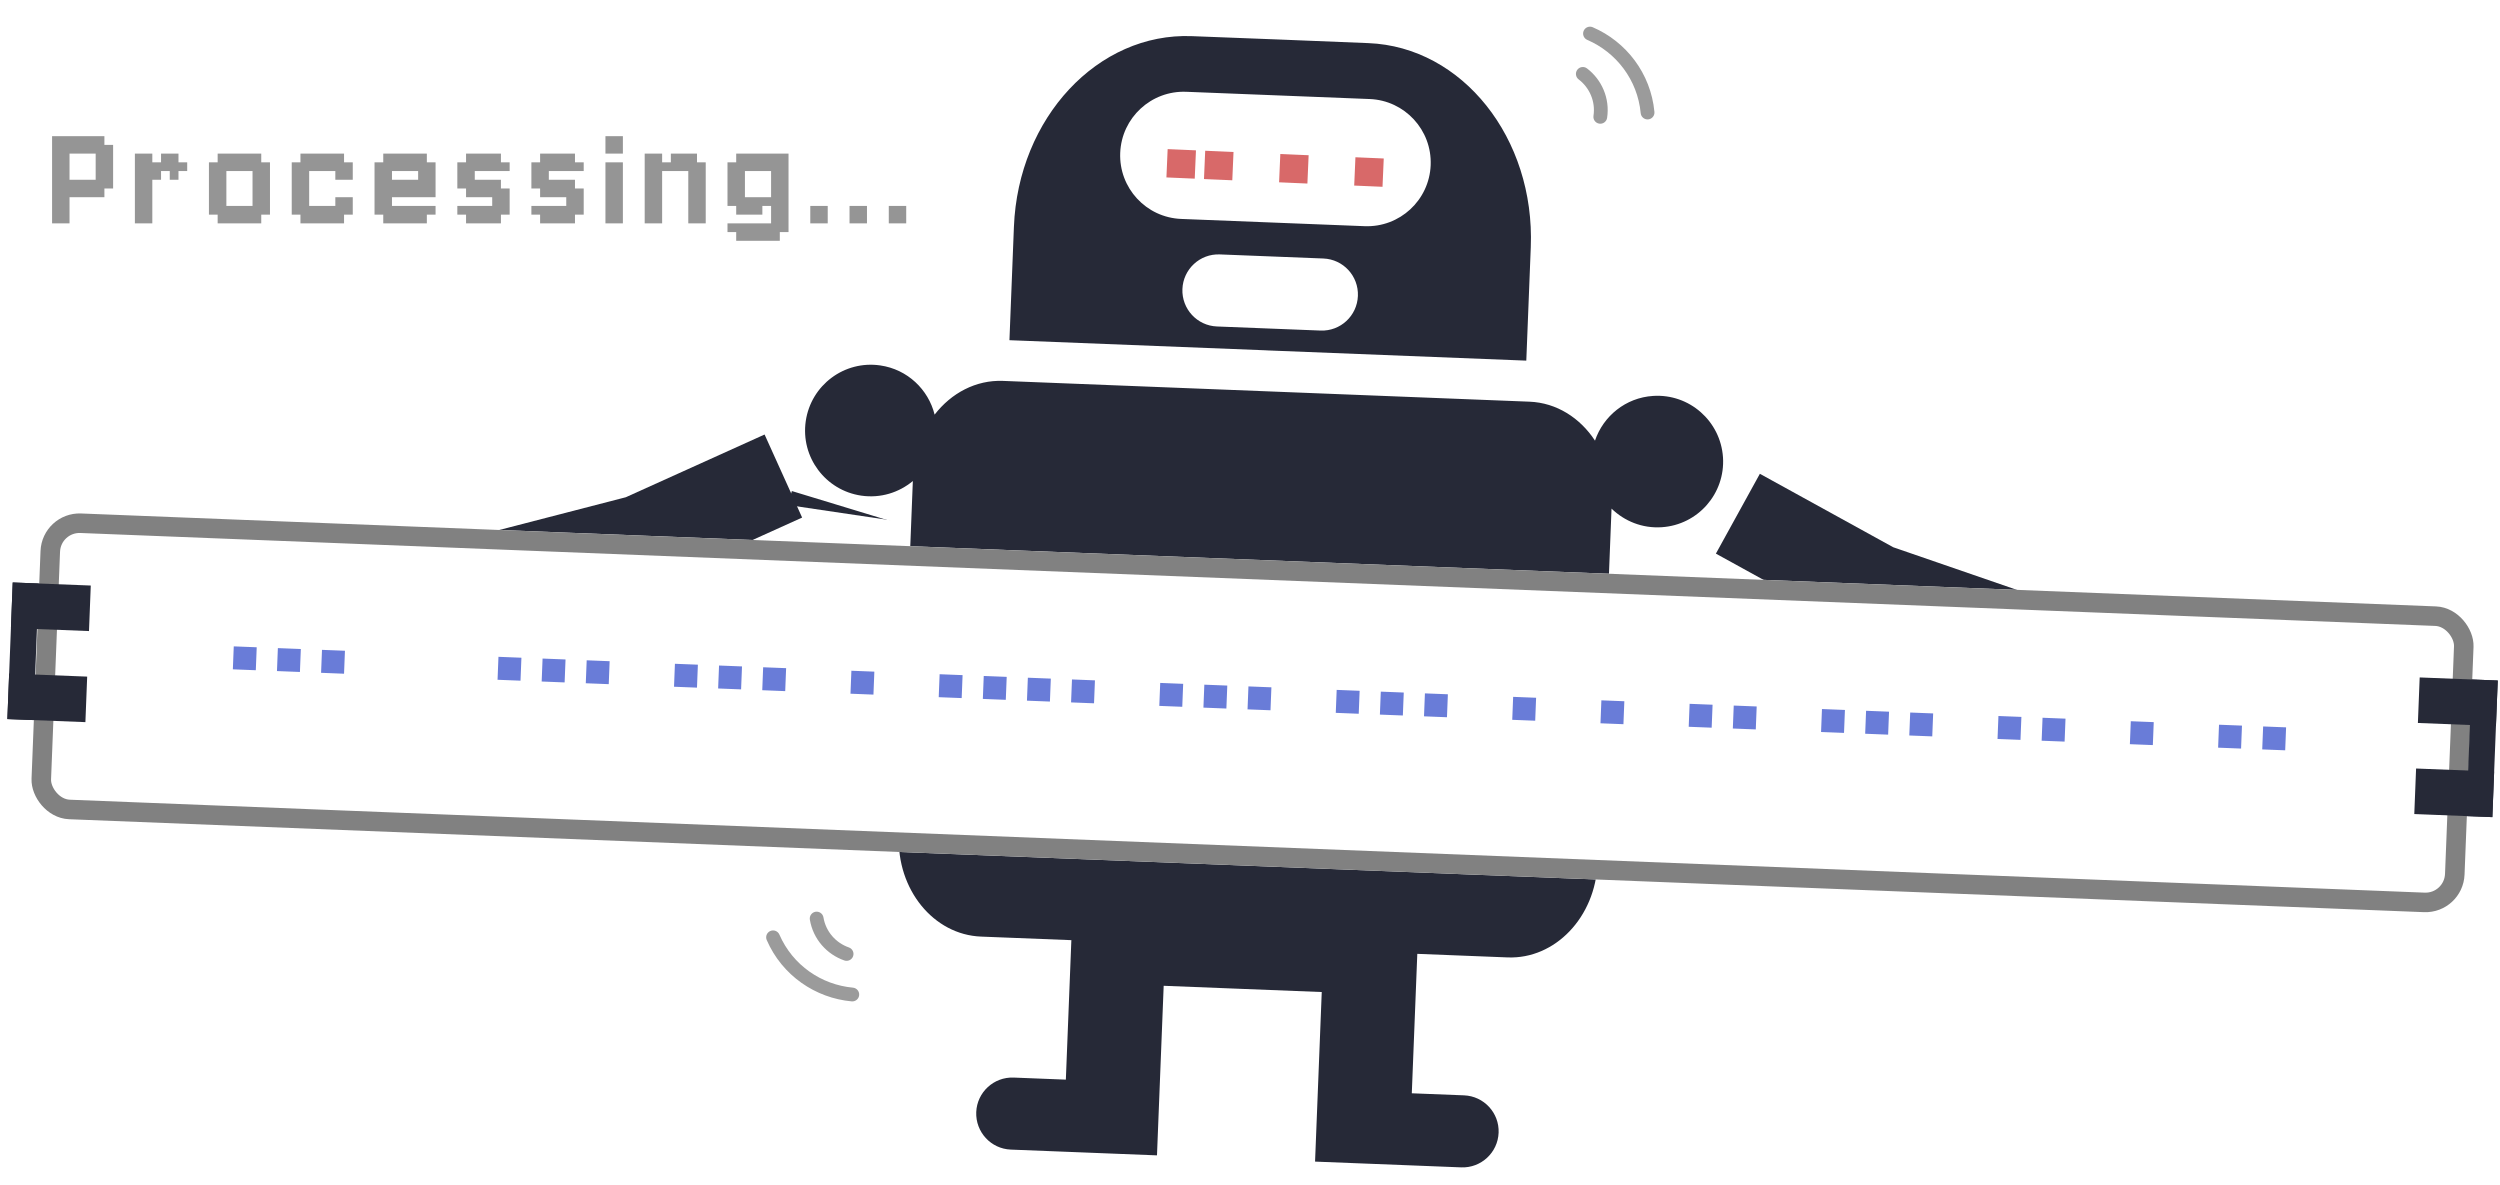 <svg width="384" height="182" viewBox="0 0 384 182" fill="none" xmlns="http://www.w3.org/2000/svg">
<path d="M112.979 103.937L128.704 108.713L127.124 113.924L111.399 109.142L112.979 103.937ZM109.222 116.291L124.947 121.072L126.527 115.867L110.802 111.085L109.222 116.291ZM124.353 123.074L108.623 118.292L107.043 123.491L122.773 128.279L124.353 123.074ZM120.051 80.635L135.775 85.417L137.355 80.206L121.631 75.424L120.051 80.635ZM117.88 87.783L133.604 92.565L135.185 87.348L119.46 82.566L117.88 87.783ZM115.689 94.99L131.413 99.771L132.993 94.572L117.268 89.79L115.689 94.99ZM113.53 102.127L129.249 106.908L130.828 101.703L115.11 96.921L113.53 102.127ZM97.835 138.387L103.805 140.062L105.628 133.561L116.445 136.587L114.615 143.099L120.584 144.78L124.123 132.161L101.374 125.773L97.835 138.387ZM272.325 110.231L256.255 113.758L257.42 119.066L273.478 115.538L272.325 110.231ZM273.926 117.522L257.874 121.05L259.033 126.358L275.091 122.83L273.926 117.522ZM260.632 133.714L276.684 130.191L275.525 124.878L259.473 128.394L260.632 133.714ZM265.935 81.13L249.883 84.652L251.041 89.971L267.093 86.449L265.935 81.13ZM267.524 88.421L251.478 91.943L252.642 97.263L268.689 93.74L267.524 88.421ZM269.141 95.76L253.089 99.288L254.248 104.589L270.301 101.061L269.141 95.76ZM270.737 103.051L254.684 106.585L255.843 111.904L271.895 108.37L270.737 103.051ZM264.651 70.239C264.274 64.67 259.476 60.448 253.911 60.814C249.695 61.086 246.262 63.918 244.99 67.684C242.707 64.188 239.085 61.862 234.928 61.698L204.19 60.485L194.719 60.111L194.269 60.093L184.804 59.72L154.055 58.506C149.903 58.343 146.109 60.382 143.557 63.688C142.598 59.828 139.393 56.734 135.212 56.13C129.694 55.321 124.571 59.151 123.763 64.68C122.96 70.203 126.781 75.328 132.305 76.132C135.259 76.558 138.085 75.657 140.213 73.886L138.064 128.339C137.737 136.625 143.388 143.573 150.687 143.861L164.561 144.408L164.306 150.86L163.715 165.832L155.698 165.515C152.644 165.395 150.07 167.775 149.95 170.82C149.83 173.876 152.202 176.457 155.261 176.578L163.279 176.894L171.302 177.211L177.713 177.464L178.741 151.418L190.659 151.888L191.108 151.906L203.02 152.376L201.993 178.422L208.404 178.675L216.421 178.991L224.439 179.308C227.492 179.428 230.066 177.042 230.187 173.986C230.307 170.941 227.929 168.366 224.875 168.245L216.852 167.929L217.443 152.963L217.697 146.511L231.571 147.059C238.87 147.347 245.056 140.866 245.383 132.579L247.532 78.121C249.52 80.055 252.265 81.175 255.232 80.982C260.808 80.617 265.016 75.808 264.651 70.239ZM282.156 132.906L258.962 137.481L261.502 150.341L267.591 149.135L266.268 142.499L277.289 140.335L278.612 146.972L284.69 145.76L282.156 132.906ZM194.523 53.811L155.05 52.254L155.738 34.828C156.398 18.091 168.635 4.983 183.082 5.553L196.413 6.068L196.442 6.069L196.822 6.084L196.857 6.085L210.175 6.623C224.622 7.193 235.788 21.224 235.128 37.96L234.44 55.392L194.967 53.835L194.932 53.833L194.552 53.818L194.552 53.813L194.523 53.811ZM181.436 33.629L195.298 34.176L195.747 34.194L209.61 34.741C214.994 34.953 219.54 30.755 219.752 25.361C219.965 19.967 215.77 15.424 210.38 15.211L196.518 14.664L196.069 14.646L182.206 14.099C176.823 13.887 172.276 18.085 172.064 23.479C171.851 28.873 176.046 33.417 181.436 33.629ZM186.925 50.146L194.656 50.451L195.105 50.469L202.836 50.774C205.89 50.895 208.452 48.514 208.573 45.458C208.693 42.401 206.327 39.826 203.273 39.706L195.542 39.401L195.092 39.383L187.361 39.078C184.307 38.958 181.74 41.338 181.619 44.394C181.498 47.45 183.871 50.026 186.925 50.146ZM185.403 18.457C182.349 18.337 179.775 20.717 179.655 23.773C179.534 26.829 181.912 29.405 184.966 29.525C188.02 29.646 190.594 27.266 190.714 24.209C190.835 21.153 188.457 18.578 185.403 18.457ZM206.414 30.372C209.462 30.492 212.041 28.112 212.162 25.056C212.282 21.999 209.898 19.424 206.85 19.303C203.802 19.183 201.229 21.563 201.108 24.619C200.987 27.676 203.36 30.251 206.414 30.372Z" fill="#262937"/>
<rect x="101.573" y="74.675" width="37" height="73" transform="rotate(8.463 101.573 74.675)" fill="white"/>
<path d="M120.323 73.12L98.462 83.002L75.046 89.059L50.012 94.311L26.399 95.351" stroke="#262937" stroke-width="14"/>
<rect x="248.103" y="82.392" width="37" height="73" transform="rotate(-6.459 248.103 82.392)" fill="white"/>
<path d="M266.938 78.905L287.953 90.48L310.819 98.363L335.361 105.571L358.819 108.469" stroke="#262937" stroke-width="14"/>
<g filter="url(#filter0_dd_1258_1400)">
<rect x="6.461" y="76.633" width="374" height="47" rx="6" transform="rotate(2.26 6.461 76.633)" fill="white"/>
<rect x="7.901" y="78.191" width="371" height="44" rx="4.5" transform="rotate(2.26 7.901 78.191)" stroke="#818181" stroke-width="3"/>
</g>
<path d="M36.786 99.317L37.668 99.352L37.633 100.233L36.752 100.199L36.786 99.317ZM37.668 99.352L38.55 99.386L38.515 100.268L37.633 100.233L37.668 99.352ZM38.55 99.386L39.431 99.421L39.397 100.303L38.515 100.268L38.55 99.386ZM38.515 100.268L39.397 100.303L39.362 101.185L38.48 101.15L38.515 100.268ZM38.48 101.15L39.362 101.185L39.327 102.066L38.445 102.031L38.48 101.15ZM38.445 102.031L39.327 102.066L39.292 102.948L38.41 102.913L38.445 102.031ZM37.564 101.997L38.445 102.031L38.41 102.913L37.529 102.878L37.564 101.997ZM36.682 101.962L37.564 101.997L37.529 102.878L36.647 102.844L36.682 101.962ZM35.8 101.927L36.682 101.962L36.647 102.844L35.766 102.809L35.8 101.927ZM35.835 101.045L36.717 101.08L36.682 101.962L35.8 101.927L35.835 101.045ZM35.87 100.164L36.752 100.199L36.717 101.08L35.835 101.045L35.87 100.164ZM35.905 99.282L36.786 99.317L36.752 100.199L35.87 100.164L35.905 99.282ZM36.752 100.199L37.633 100.233L37.598 101.115L36.717 101.08L36.752 100.199ZM37.633 100.233L38.515 100.268L38.48 101.15L37.598 101.115L37.633 100.233ZM36.717 101.08L37.598 101.115L37.564 101.997L36.682 101.962L36.717 101.08ZM37.598 101.115L38.48 101.15L38.445 102.031L37.564 101.997L37.598 101.115ZM43.563 99.584L44.444 99.619L44.41 100.501L43.528 100.466L43.563 99.584ZM44.444 99.619L45.326 99.654L45.291 100.535L44.41 100.501L44.444 99.619ZM45.326 99.654L46.208 99.689L46.173 100.57L45.291 100.535L45.326 99.654ZM45.291 100.535L46.173 100.57L46.138 101.452L45.257 101.417L45.291 100.535ZM45.257 101.417L46.138 101.452L46.103 102.334L45.222 102.299L45.257 101.417ZM45.222 102.299L46.103 102.334L46.069 103.215L45.187 103.18L45.222 102.299ZM44.34 102.264L45.222 102.299L45.187 103.18L44.305 103.146L44.34 102.264ZM43.458 102.229L44.34 102.264L44.305 103.146L43.423 103.111L43.458 102.229ZM42.577 102.194L43.458 102.229L43.423 103.111L42.542 103.076L42.577 102.194ZM42.611 101.313L43.493 101.348L43.458 102.229L42.577 102.194L42.611 101.313ZM42.646 100.431L43.528 100.466L43.493 101.348L42.611 101.313L42.646 100.431ZM42.681 99.549L43.563 99.584L43.528 100.466L42.646 100.431L42.681 99.549ZM43.528 100.466L44.41 100.501L44.375 101.382L43.493 101.348L43.528 100.466ZM44.41 100.501L45.291 100.535L45.257 101.417L44.375 101.382L44.41 100.501ZM43.493 101.348L44.375 101.382L44.34 102.264L43.458 102.229L43.493 101.348ZM44.375 101.382L45.257 101.417L45.222 102.299L44.34 102.264L44.375 101.382ZM50.339 99.852L51.221 99.886L51.186 100.768L50.304 100.733L50.339 99.852ZM51.221 99.886L52.102 99.921L52.068 100.803L51.186 100.768L51.221 99.886ZM52.102 99.921L52.984 99.956L52.949 100.838L52.068 100.803L52.102 99.921ZM52.068 100.803L52.949 100.838L52.914 101.719L52.033 101.685L52.068 100.803ZM52.033 101.685L52.914 101.719L52.88 102.601L51.998 102.566L52.033 101.685ZM51.998 102.566L52.88 102.601L52.845 103.483L51.963 103.448L51.998 102.566ZM51.116 102.531L51.998 102.566L51.963 103.448L51.082 103.413L51.116 102.531ZM50.235 102.497L51.116 102.531L51.082 103.413L50.2 103.378L50.235 102.497ZM49.353 102.462L50.235 102.497L50.2 103.378L49.318 103.344L49.353 102.462ZM49.388 101.58L50.27 101.615L50.235 102.497L49.353 102.462L49.388 101.58ZM49.423 100.699L50.304 100.733L50.27 101.615L49.388 101.58L49.423 100.699ZM49.457 99.817L50.339 99.852L50.304 100.733L49.423 100.699L49.457 99.817ZM50.304 100.733L51.186 100.768L51.151 101.65L50.27 101.615L50.304 100.733ZM51.186 100.768L52.068 100.803L52.033 101.685L51.151 101.65L51.186 100.768ZM50.27 101.615L51.151 101.65L51.116 102.531L50.235 102.497L50.27 101.615ZM51.151 101.65L52.033 101.685L51.998 102.566L51.116 102.531L51.151 101.65ZM77.445 100.921L78.326 100.956L78.291 101.838L77.41 101.803L77.445 100.921ZM78.326 100.956L79.208 100.991L79.173 101.872L78.291 101.838L78.326 100.956ZM79.208 100.991L80.09 101.026L80.055 101.907L79.173 101.872L79.208 100.991ZM79.173 101.872L80.055 101.907L80.02 102.789L79.138 102.754L79.173 101.872ZM79.138 102.754L80.02 102.789L79.985 103.671L79.103 103.636L79.138 102.754ZM79.103 103.636L79.985 103.671L79.95 104.552L79.069 104.517L79.103 103.636ZM78.222 103.601L79.103 103.636L79.069 104.517L78.187 104.483L78.222 103.601ZM77.34 103.566L78.222 103.601L78.187 104.483L77.305 104.448L77.34 103.566ZM76.459 103.531L77.34 103.566L77.305 104.448L76.424 104.413L76.459 103.531ZM76.493 102.65L77.375 102.685L77.34 103.566L76.459 103.531L76.493 102.65ZM76.528 101.768L77.41 101.803L77.375 102.685L76.493 102.65L76.528 101.768ZM76.563 100.886L77.445 100.921L77.41 101.803L76.528 101.768L76.563 100.886ZM77.41 101.803L78.291 101.838L78.257 102.719L77.375 102.685L77.41 101.803ZM78.291 101.838L79.173 101.872L79.138 102.754L78.257 102.719L78.291 101.838ZM77.375 102.685L78.257 102.719L78.222 103.601L77.34 103.566L77.375 102.685ZM78.257 102.719L79.138 102.754L79.103 103.636L78.222 103.601L78.257 102.719ZM84.221 101.189L85.103 101.223L85.068 102.105L84.186 102.07L84.221 101.189ZM85.103 101.223L85.984 101.258L85.95 102.14L85.068 102.105L85.103 101.223ZM85.984 101.258L86.866 101.293L86.831 102.175L85.95 102.14L85.984 101.258ZM85.95 102.14L86.831 102.175L86.796 103.056L85.915 103.022L85.95 102.14ZM85.915 103.022L86.796 103.056L86.761 103.938L85.88 103.903L85.915 103.022ZM85.88 103.903L86.761 103.938L86.727 104.82L85.845 104.785L85.88 103.903ZM84.998 103.868L85.88 103.903L85.845 104.785L84.963 104.75L84.998 103.868ZM84.117 103.834L84.998 103.868L84.963 104.75L84.082 104.715L84.117 103.834ZM83.235 103.799L84.117 103.834L84.082 104.715L83.2 104.681L83.235 103.799ZM83.27 102.917L84.151 102.952L84.117 103.834L83.235 103.799L83.27 102.917ZM83.305 102.036L84.186 102.07L84.151 102.952L83.27 102.917L83.305 102.036ZM83.339 101.154L84.221 101.189L84.186 102.07L83.305 102.036L83.339 101.154ZM84.186 102.07L85.068 102.105L85.033 102.987L84.151 102.952L84.186 102.07ZM85.068 102.105L85.95 102.14L85.915 103.022L85.033 102.987L85.068 102.105ZM84.151 102.952L85.033 102.987L84.998 103.868L84.117 103.834L84.151 102.952ZM85.033 102.987L85.915 103.022L85.88 103.903L84.998 103.868L85.033 102.987ZM90.997 101.456L91.879 101.491L91.844 102.372L90.963 102.338L90.997 101.456ZM91.879 101.491L92.761 101.526L92.726 102.407L91.844 102.372L91.879 101.491ZM92.761 101.526L93.642 101.56L93.608 102.442L92.726 102.407L92.761 101.526ZM92.726 102.407L93.608 102.442L93.573 103.324L92.691 103.289L92.726 102.407ZM92.691 103.289L93.573 103.324L93.538 104.205L92.656 104.171L92.691 103.289ZM92.656 104.171L93.538 104.205L93.503 105.087L92.621 105.052L92.656 104.171ZM91.775 104.136L92.656 104.171L92.621 105.052L91.74 105.017L91.775 104.136ZM90.893 104.101L91.775 104.136L91.74 105.017L90.858 104.983L90.893 104.101ZM90.011 104.066L90.893 104.101L90.858 104.983L89.976 104.948L90.011 104.066ZM90.046 103.185L90.928 103.219L90.893 104.101L90.011 104.066L90.046 103.185ZM90.081 102.303L90.963 102.338L90.928 103.219L90.046 103.185L90.081 102.303ZM90.116 101.421L90.997 101.456L90.963 102.338L90.081 102.303L90.116 101.421ZM90.963 102.338L91.844 102.372L91.809 103.254L90.928 103.219L90.963 102.338ZM91.844 102.372L92.726 102.407L92.691 103.289L91.809 103.254L91.844 102.372ZM90.928 103.219L91.809 103.254L91.775 104.136L90.893 104.101L90.928 103.219ZM91.809 103.254L92.691 103.289L92.656 104.171L91.775 104.136L91.809 103.254ZM104.55 101.991L105.432 102.026L105.397 102.907L104.515 102.872L104.55 101.991ZM105.432 102.026L106.313 102.06L106.279 102.942L105.397 102.907L105.432 102.026ZM106.313 102.06L107.195 102.095L107.16 102.977L106.279 102.942L106.313 102.06ZM106.279 102.942L107.16 102.977L107.125 103.859L106.244 103.824L106.279 102.942ZM106.244 103.824L107.125 103.859L107.091 104.74L106.209 104.705L106.244 103.824ZM106.209 104.705L107.091 104.74L107.056 105.622L106.174 105.587L106.209 104.705ZM105.327 104.671L106.209 104.705L106.174 105.587L105.293 105.552L105.327 104.671ZM104.446 104.636L105.327 104.671L105.293 105.552L104.411 105.517L104.446 104.636ZM103.564 104.601L104.446 104.636L104.411 105.517L103.529 105.483L103.564 104.601ZM103.599 103.719L104.48 103.754L104.446 104.636L103.564 104.601L103.599 103.719ZM103.634 102.838L104.515 102.872L104.48 103.754L103.599 103.719L103.634 102.838ZM103.668 101.956L104.55 101.991L104.515 102.872L103.634 102.838L103.668 101.956ZM104.515 102.872L105.397 102.907L105.362 103.789L104.48 103.754L104.515 102.872ZM105.397 102.907L106.279 102.942L106.244 103.824L105.362 103.789L105.397 102.907ZM104.48 103.754L105.362 103.789L105.327 104.671L104.446 104.636L104.48 103.754ZM105.362 103.789L106.244 103.824L106.209 104.705L105.327 104.671L105.362 103.789ZM111.326 102.258L112.208 102.293L112.173 103.175L111.292 103.14L111.326 102.258ZM112.208 102.293L113.09 102.328L113.055 103.209L112.173 103.175L112.208 102.293ZM113.09 102.328L113.971 102.363L113.937 103.244L113.055 103.209L113.09 102.328ZM113.055 103.209L113.937 103.244L113.902 104.126L113.02 104.091L113.055 103.209ZM113.02 104.091L113.902 104.126L113.867 105.008L112.985 104.973L113.02 104.091ZM112.985 104.973L113.867 105.008L113.832 105.889L112.951 105.854L112.985 104.973ZM112.104 104.938L112.985 104.973L112.951 105.854L112.069 105.82L112.104 104.938ZM111.222 104.903L112.104 104.938L112.069 105.82L111.187 105.785L111.222 104.903ZM110.34 104.868L111.222 104.903L111.187 105.785L110.306 105.75L110.34 104.868ZM110.375 103.987L111.257 104.022L111.222 104.903L110.34 104.868L110.375 103.987ZM110.41 103.105L111.292 103.14L111.257 104.022L110.375 103.987L110.41 103.105ZM110.445 102.223L111.326 102.258L111.292 103.14L110.41 103.105L110.445 102.223ZM111.292 103.14L112.173 103.175L112.138 104.056L111.257 104.022L111.292 103.14ZM112.173 103.175L113.055 103.209L113.02 104.091L112.138 104.056L112.173 103.175ZM111.257 104.022L112.138 104.056L112.104 104.938L111.222 104.903L111.257 104.022ZM112.138 104.056L113.02 104.091L112.985 104.973L112.104 104.938L112.138 104.056ZM118.103 102.526L118.984 102.56L118.95 103.442L118.068 103.407L118.103 102.526ZM118.984 102.56L119.866 102.595L119.831 103.477L118.95 103.442L118.984 102.56ZM119.866 102.595L120.748 102.63L120.713 103.512L119.831 103.477L119.866 102.595ZM119.831 103.477L120.713 103.512L120.678 104.393L119.796 104.359L119.831 103.477ZM119.796 104.359L120.678 104.393L120.643 105.275L119.762 105.24L119.796 104.359ZM119.762 105.24L120.643 105.275L120.609 106.157L119.727 106.122L119.762 105.24ZM118.88 105.205L119.762 105.24L119.727 106.122L118.845 106.087L118.88 105.205ZM117.998 105.171L118.88 105.205L118.845 106.087L117.964 106.052L117.998 105.171ZM117.117 105.136L117.998 105.171L117.964 106.052L117.082 106.017L117.117 105.136ZM117.151 104.254L118.033 104.289L117.998 105.171L117.117 105.136L117.151 104.254ZM117.186 103.372L118.068 103.407L118.033 104.289L117.151 104.254L117.186 103.372ZM117.221 102.491L118.103 102.526L118.068 103.407L117.186 103.372L117.221 102.491ZM118.068 103.407L118.95 103.442L118.915 104.324L118.033 104.289L118.068 103.407ZM118.95 103.442L119.831 103.477L119.796 104.359L118.915 104.324L118.95 103.442ZM118.033 104.289L118.915 104.324L118.88 105.205L117.998 105.171L118.033 104.289ZM118.915 104.324L119.796 104.359L119.762 105.24L118.88 105.205L118.915 104.324ZM131.655 103.06L132.537 103.095L132.502 103.977L131.621 103.942L131.655 103.06ZM132.537 103.095L133.419 103.13L133.384 104.012L132.502 103.977L132.537 103.095ZM133.419 103.13L134.3 103.165L134.266 104.046L133.384 104.012L133.419 103.13ZM133.384 104.012L134.266 104.046L134.231 104.928L133.349 104.893L133.384 104.012ZM133.349 104.893L134.231 104.928L134.196 105.81L133.314 105.775L133.349 104.893ZM133.314 105.775L134.196 105.81L134.161 106.691L133.28 106.657L133.314 105.775ZM132.433 105.74L133.314 105.775L133.28 106.657L132.398 106.622L132.433 105.74ZM131.551 105.705L132.433 105.74L132.398 106.622L131.516 106.587L131.551 105.705ZM130.669 105.671L131.551 105.705L131.516 106.587L130.635 106.552L130.669 105.671ZM130.704 104.789L131.586 104.824L131.551 105.705L130.669 105.671L130.704 104.789ZM130.739 103.907L131.621 103.942L131.586 104.824L130.704 104.789L130.739 103.907ZM130.774 103.026L131.655 103.06L131.621 103.942L130.739 103.907L130.774 103.026ZM131.621 103.942L132.502 103.977L132.468 104.859L131.586 104.824L131.621 103.942ZM132.502 103.977L133.384 104.012L133.349 104.893L132.468 104.859L132.502 103.977ZM131.586 104.824L132.468 104.859L132.433 105.74L131.551 105.705L131.586 104.824ZM132.468 104.859L133.349 104.893L133.314 105.775L132.433 105.74L132.468 104.859ZM145.208 103.595L146.09 103.63L146.055 104.512L145.173 104.477L145.208 103.595ZM146.09 103.63L146.972 103.665L146.937 104.546L146.055 104.512L146.09 103.63ZM146.972 103.665L147.853 103.7L147.818 104.581L146.937 104.546L146.972 103.665ZM146.937 104.546L147.818 104.581L147.784 105.463L146.902 105.428L146.937 104.546ZM146.902 105.428L147.784 105.463L147.749 106.345L146.867 106.31L146.902 105.428ZM146.867 106.31L147.749 106.345L147.714 107.226L146.832 107.191L146.867 106.31ZM145.986 106.275L146.867 106.31L146.832 107.191L145.951 107.157L145.986 106.275ZM145.104 106.24L145.986 106.275L145.951 107.157L145.069 107.122L145.104 106.24ZM144.222 106.205L145.104 106.24L145.069 107.122L144.187 107.087L144.222 106.205ZM144.257 105.324L145.139 105.359L145.104 106.24L144.222 106.205L144.257 105.324ZM144.292 104.442L145.173 104.477L145.139 105.359L144.257 105.324L144.292 104.442ZM144.327 103.56L145.208 103.595L145.173 104.477L144.292 104.442L144.327 103.56ZM145.173 104.477L146.055 104.512L146.02 105.393L145.139 105.359L145.173 104.477ZM146.055 104.512L146.937 104.546L146.902 105.428L146.02 105.393L146.055 104.512ZM145.139 105.359L146.02 105.393L145.986 106.275L145.104 106.24L145.139 105.359ZM146.02 105.393L146.902 105.428L146.867 106.31L145.986 106.275L146.02 105.393ZM151.985 103.863L152.866 103.897L152.831 104.779L151.95 104.744L151.985 103.863ZM152.866 103.897L153.748 103.932L153.713 104.814L152.831 104.779L152.866 103.897ZM153.748 103.932L154.63 103.967L154.595 104.849L153.713 104.814L153.748 103.932ZM153.713 104.814L154.595 104.849L154.56 105.73L153.678 105.696L153.713 104.814ZM153.678 105.696L154.56 105.73L154.525 106.612L153.644 106.577L153.678 105.696ZM153.644 106.577L154.525 106.612L154.49 107.494L153.609 107.459L153.644 106.577ZM152.762 106.542L153.644 106.577L153.609 107.459L152.727 107.424L152.762 106.542ZM151.88 106.508L152.762 106.542L152.727 107.424L151.845 107.389L151.88 106.508ZM150.999 106.473L151.88 106.508L151.845 107.389L150.964 107.354L150.999 106.473ZM151.033 105.591L151.915 105.626L151.88 106.508L150.999 106.473L151.033 105.591ZM151.068 104.709L151.95 104.744L151.915 105.626L151.033 105.591L151.068 104.709ZM151.103 103.828L151.985 103.863L151.95 104.744L151.068 104.709L151.103 103.828ZM151.95 104.744L152.831 104.779L152.797 105.661L151.915 105.626L151.95 104.744ZM152.831 104.779L153.713 104.814L153.678 105.696L152.797 105.661L152.831 104.779ZM151.915 105.626L152.797 105.661L152.762 106.542L151.88 106.508L151.915 105.626ZM152.797 105.661L153.678 105.696L153.644 106.577L152.762 106.542L152.797 105.661ZM158.761 104.13L159.643 104.165L159.608 105.046L158.726 105.012L158.761 104.13ZM159.643 104.165L160.524 104.2L160.489 105.081L159.608 105.046L159.643 104.165ZM160.524 104.2L161.406 104.234L161.371 105.116L160.489 105.081L160.524 104.2ZM160.489 105.081L161.371 105.116L161.336 105.998L160.455 105.963L160.489 105.081ZM160.455 105.963L161.336 105.998L161.302 106.879L160.42 106.845L160.455 105.963ZM160.42 106.845L161.302 106.879L161.267 107.761L160.385 107.726L160.42 106.845ZM159.538 106.81L160.42 106.845L160.385 107.726L159.503 107.691L159.538 106.81ZM158.657 106.775L159.538 106.81L159.503 107.691L158.622 107.657L158.657 106.775ZM157.775 106.74L158.657 106.775L158.622 107.657L157.74 107.622L157.775 106.74ZM157.81 105.859L158.691 105.893L158.657 106.775L157.775 106.74L157.81 105.859ZM157.844 104.977L158.726 105.012L158.691 105.893L157.81 105.859L157.844 104.977ZM157.879 104.095L158.761 104.13L158.726 105.012L157.844 104.977L157.879 104.095ZM158.726 105.012L159.608 105.046L159.573 105.928L158.691 105.893L158.726 105.012ZM159.608 105.046L160.489 105.081L160.455 105.963L159.573 105.928L159.608 105.046ZM158.691 105.893L159.573 105.928L159.538 106.81L158.657 106.775L158.691 105.893ZM159.573 105.928L160.455 105.963L160.42 106.845L159.538 106.81L159.573 105.928ZM165.537 104.397L166.419 104.432L166.384 105.314L165.503 105.279L165.537 104.397ZM166.419 104.432L167.301 104.467L167.266 105.349L166.384 105.314L166.419 104.432ZM167.301 104.467L168.182 104.502L168.148 105.383L167.266 105.349L167.301 104.467ZM167.266 105.349L168.148 105.383L168.113 106.265L167.231 106.23L167.266 105.349ZM167.231 106.23L168.113 106.265L168.078 107.147L167.196 107.112L167.231 106.23ZM167.196 107.112L168.078 107.147L168.043 108.028L167.161 107.994L167.196 107.112ZM166.315 107.077L167.196 107.112L167.161 107.994L166.28 107.959L166.315 107.077ZM165.433 107.042L166.315 107.077L166.28 107.959L165.398 107.924L165.433 107.042ZM164.551 107.008L165.433 107.042L165.398 107.924L164.516 107.889L164.551 107.008ZM164.586 106.126L165.468 106.161L165.433 107.042L164.551 107.008L164.586 106.126ZM164.621 105.244L165.503 105.279L165.468 106.161L164.586 106.126L164.621 105.244ZM164.656 104.363L165.537 104.397L165.503 105.279L164.621 105.244L164.656 104.363ZM165.503 105.279L166.384 105.314L166.349 106.196L165.468 106.161L165.503 105.279ZM166.384 105.314L167.266 105.349L167.231 106.23L166.349 106.196L166.384 105.314ZM165.468 106.161L166.349 106.196L166.315 107.077L165.433 107.042L165.468 106.161ZM166.349 106.196L167.231 106.23L167.196 107.112L166.315 107.077L166.349 106.196ZM179.09 104.932L179.972 104.967L179.937 105.849L179.055 105.814L179.09 104.932ZM179.972 104.967L180.853 105.002L180.819 105.883L179.937 105.849L179.972 104.967ZM180.853 105.002L181.735 105.037L181.7 105.918L180.819 105.883L180.853 105.002ZM180.819 105.883L181.7 105.918L181.665 106.8L180.784 106.765L180.819 105.883ZM180.784 106.765L181.665 106.8L181.631 107.682L180.749 107.647L180.784 106.765ZM180.749 107.647L181.631 107.682L181.596 108.563L180.714 108.528L180.749 107.647ZM179.867 107.612L180.749 107.647L180.714 108.528L179.833 108.494L179.867 107.612ZM178.986 107.577L179.867 107.612L179.833 108.494L178.951 108.459L178.986 107.577ZM178.104 107.542L178.986 107.577L178.951 108.459L178.069 108.424L178.104 107.542ZM178.139 106.661L179.02 106.696L178.986 107.577L178.104 107.542L178.139 106.661ZM178.174 105.779L179.055 105.814L179.02 106.696L178.139 106.661L178.174 105.779ZM178.208 104.897L179.09 104.932L179.055 105.814L178.174 105.779L178.208 104.897ZM179.055 105.814L179.937 105.849L179.902 106.73L179.02 106.696L179.055 105.814ZM179.937 105.849L180.819 105.883L180.784 106.765L179.902 106.73L179.937 105.849ZM179.02 106.696L179.902 106.73L179.867 107.612L178.986 107.577L179.02 106.696ZM179.902 106.73L180.784 106.765L180.749 107.647L179.867 107.612L179.902 106.73ZM185.866 105.2L186.748 105.234L186.713 106.116L185.832 106.081L185.866 105.2ZM186.748 105.234L187.63 105.269L187.595 106.151L186.713 106.116L186.748 105.234ZM187.63 105.269L188.511 105.304L188.477 106.186L187.595 106.151L187.63 105.269ZM187.595 106.151L188.477 106.186L188.442 107.067L187.56 107.033L187.595 106.151ZM187.56 107.033L188.442 107.067L188.407 107.949L187.525 107.914L187.56 107.033ZM187.525 107.914L188.407 107.949L188.372 108.831L187.491 108.796L187.525 107.914ZM186.644 107.879L187.525 107.914L187.491 108.796L186.609 108.761L186.644 107.879ZM185.762 107.845L186.644 107.879L186.609 108.761L185.727 108.726L185.762 107.845ZM184.88 107.81L185.762 107.845L185.727 108.726L184.846 108.691L184.88 107.81ZM184.915 106.928L185.797 106.963L185.762 107.845L184.88 107.81L184.915 106.928ZM184.95 106.046L185.832 106.081L185.797 106.963L184.915 106.928L184.95 106.046ZM184.985 105.165L185.866 105.2L185.832 106.081L184.95 106.046L184.985 105.165ZM185.832 106.081L186.713 106.116L186.678 106.998L185.797 106.963L185.832 106.081ZM186.713 106.116L187.595 106.151L187.56 107.033L186.678 106.998L186.713 106.116ZM185.797 106.963L186.678 106.998L186.644 107.879L185.762 107.845L185.797 106.963ZM186.678 106.998L187.56 107.033L187.525 107.914L186.644 107.879L186.678 106.998ZM192.643 105.467L193.524 105.502L193.49 106.383L192.608 106.349L192.643 105.467ZM193.524 105.502L194.406 105.537L194.371 106.418L193.49 106.383L193.524 105.502ZM194.406 105.537L195.288 105.571L195.253 106.453L194.371 106.418L194.406 105.537ZM194.371 106.418L195.253 106.453L195.218 107.335L194.337 107.3L194.371 106.418ZM194.337 107.3L195.218 107.335L195.183 108.216L194.302 108.182L194.337 107.3ZM194.302 108.182L195.183 108.216L195.149 109.098L194.267 109.063L194.302 108.182ZM193.42 108.147L194.302 108.182L194.267 109.063L193.385 109.028L193.42 108.147ZM192.538 108.112L193.42 108.147L193.385 109.028L192.504 108.994L192.538 108.112ZM191.657 108.077L192.538 108.112L192.504 108.994L191.622 108.959L191.657 108.077ZM191.692 107.196L192.573 107.23L192.538 108.112L191.657 108.077L191.692 107.196ZM191.726 106.314L192.608 106.349L192.573 107.23L191.692 107.196L191.726 106.314ZM191.761 105.432L192.643 105.467L192.608 106.349L191.726 106.314L191.761 105.432ZM192.608 106.349L193.49 106.383L193.455 107.265L192.573 107.23L192.608 106.349ZM193.49 106.383L194.371 106.418L194.337 107.3L193.455 107.265L193.49 106.383ZM192.573 107.23L193.455 107.265L193.42 108.147L192.538 108.112L192.573 107.23ZM193.455 107.265L194.337 107.3L194.302 108.182L193.42 108.147L193.455 107.265ZM206.196 106.002L207.077 106.037L207.042 106.918L206.161 106.883L206.196 106.002ZM207.077 106.037L207.959 106.071L207.924 106.953L207.042 106.918L207.077 106.037ZM207.959 106.071L208.841 106.106L208.806 106.988L207.924 106.953L207.959 106.071ZM207.924 106.953L208.806 106.988L208.771 107.869L207.889 107.835L207.924 106.953ZM207.889 107.835L208.771 107.869L208.736 108.751L207.854 108.716L207.889 107.835ZM207.854 108.716L208.736 108.751L208.701 109.633L207.82 109.598L207.854 108.716ZM206.973 108.682L207.854 108.716L207.82 109.598L206.938 109.563L206.973 108.682ZM206.091 108.647L206.973 108.682L206.938 109.563L206.056 109.528L206.091 108.647ZM205.209 108.612L206.091 108.647L206.056 109.528L205.175 109.494L205.209 108.612ZM205.244 107.73L206.126 107.765L206.091 108.647L205.209 108.612L205.244 107.73ZM205.279 106.849L206.161 106.883L206.126 107.765L205.244 107.73L205.279 106.849ZM205.314 105.967L206.196 106.002L206.161 106.883L205.279 106.849L205.314 105.967ZM206.161 106.883L207.042 106.918L207.008 107.8L206.126 107.765L206.161 106.883ZM207.042 106.918L207.924 106.953L207.889 107.835L207.008 107.8L207.042 106.918ZM206.126 107.765L207.008 107.8L206.973 108.682L206.091 108.647L206.126 107.765ZM207.008 107.8L207.889 107.835L207.854 108.716L206.973 108.682L207.008 107.8ZM212.972 106.269L213.854 106.304L213.819 107.186L212.937 107.151L212.972 106.269ZM213.854 106.304L214.735 106.339L214.7 107.22L213.819 107.186L213.854 106.304ZM214.735 106.339L215.617 106.374L215.582 107.255L214.7 107.22L214.735 106.339ZM214.7 107.22L215.582 107.255L215.547 108.137L214.666 108.102L214.7 107.22ZM214.666 108.102L215.547 108.137L215.513 109.019L214.631 108.984L214.666 108.102ZM214.631 108.984L215.513 109.019L215.478 109.9L214.596 109.865L214.631 108.984ZM213.749 108.949L214.631 108.984L214.596 109.865L213.714 109.831L213.749 108.949ZM212.868 108.914L213.749 108.949L213.714 109.831L212.833 109.796L212.868 108.914ZM211.986 108.879L212.868 108.914L212.833 109.796L211.951 109.761L211.986 108.879ZM212.021 107.998L212.902 108.033L212.868 108.914L211.986 108.879L212.021 107.998ZM212.055 107.116L212.937 107.151L212.902 108.033L212.021 107.998L212.055 107.116ZM212.09 106.234L212.972 106.269L212.937 107.151L212.055 107.116L212.09 106.234ZM212.937 107.151L213.819 107.186L213.784 108.067L212.902 108.033L212.937 107.151ZM213.819 107.186L214.7 107.22L214.666 108.102L213.784 108.067L213.819 107.186ZM212.902 108.033L213.784 108.067L213.749 108.949L212.868 108.914L212.902 108.033ZM213.784 108.067L214.666 108.102L214.631 108.984L213.749 108.949L213.784 108.067ZM219.748 106.537L220.63 106.571L220.595 107.453L219.713 107.418L219.748 106.537ZM220.63 106.571L221.512 106.606L221.477 107.488L220.595 107.453L220.63 106.571ZM221.512 106.606L222.393 106.641L222.358 107.523L221.477 107.488L221.512 106.606ZM221.477 107.488L222.358 107.523L222.324 108.404L221.442 108.369L221.477 107.488ZM221.442 108.369L222.324 108.404L222.289 109.286L221.407 109.251L221.442 108.369ZM221.407 109.251L222.289 109.286L222.254 110.168L221.372 110.133L221.407 109.251ZM220.526 109.216L221.407 109.251L221.372 110.133L220.491 110.098L220.526 109.216ZM219.644 109.182L220.526 109.216L220.491 110.098L219.609 110.063L219.644 109.182ZM218.762 109.147L219.644 109.182L219.609 110.063L218.727 110.028L218.762 109.147ZM218.797 108.265L219.679 108.3L219.644 109.182L218.762 109.147L218.797 108.265ZM218.832 107.383L219.713 107.418L219.679 108.3L218.797 108.265L218.832 107.383ZM218.867 106.502L219.748 106.537L219.713 107.418L218.832 107.383L218.867 106.502ZM219.713 107.418L220.595 107.453L220.56 108.335L219.679 108.3L219.713 107.418ZM220.595 107.453L221.477 107.488L221.442 108.369L220.56 108.335L220.595 107.453ZM219.679 108.3L220.56 108.335L220.526 109.216L219.644 109.182L219.679 108.3ZM220.56 108.335L221.442 108.369L221.407 109.251L220.526 109.216L220.56 108.335ZM233.301 107.071L234.183 107.106L234.148 107.988L233.266 107.953L233.301 107.071ZM234.183 107.106L235.064 107.141L235.03 108.023L234.148 107.988L234.183 107.106ZM235.064 107.141L235.946 107.176L235.911 108.057L235.03 108.023L235.064 107.141ZM235.03 108.023L235.911 108.057L235.876 108.939L234.995 108.904L235.03 108.023ZM234.995 108.904L235.876 108.939L235.842 109.821L234.96 109.786L234.995 108.904ZM234.96 109.786L235.842 109.821L235.807 110.702L234.925 110.668L234.96 109.786ZM234.078 109.751L234.96 109.786L234.925 110.668L234.043 110.633L234.078 109.751ZM233.197 109.716L234.078 109.751L234.043 110.633L233.162 110.598L233.197 109.716ZM232.315 109.682L233.197 109.716L233.162 110.598L232.28 110.563L232.315 109.682ZM232.35 108.8L233.231 108.835L233.197 109.716L232.315 109.682L232.35 108.8ZM232.385 107.918L233.266 107.953L233.231 108.835L232.35 108.8L232.385 107.918ZM232.419 107.037L233.301 107.071L233.266 107.953L232.385 107.918L232.419 107.037ZM233.266 107.953L234.148 107.988L234.113 108.87L233.231 108.835L233.266 107.953ZM234.148 107.988L235.03 108.023L234.995 108.904L234.113 108.87L234.148 107.988ZM233.231 108.835L234.113 108.87L234.078 109.751L233.197 109.716L233.231 108.835ZM234.113 108.87L234.995 108.904L234.96 109.786L234.078 109.751L234.113 108.87ZM246.854 107.606L247.735 107.641L247.701 108.523L246.819 108.488L246.854 107.606ZM247.735 107.641L248.617 107.676L248.582 108.557L247.701 108.523L247.735 107.641ZM248.617 107.676L249.499 107.711L249.464 108.592L248.582 108.557L248.617 107.676ZM248.582 108.557L249.464 108.592L249.429 109.474L248.547 109.439L248.582 108.557ZM248.547 109.439L249.429 109.474L249.394 110.356L248.513 110.321L248.547 109.439ZM248.513 110.321L249.394 110.356L249.36 111.237L248.478 111.202L248.513 110.321ZM247.631 110.286L248.513 110.321L248.478 111.202L247.596 111.168L247.631 110.286ZM246.749 110.251L247.631 110.286L247.596 111.168L246.715 111.133L246.749 110.251ZM245.868 110.216L246.749 110.251L246.715 111.133L245.833 111.098L245.868 110.216ZM245.902 109.335L246.784 109.37L246.749 110.251L245.868 110.216L245.902 109.335ZM245.937 108.453L246.819 108.488L246.784 109.37L245.902 109.335L245.937 108.453ZM245.972 107.571L246.854 107.606L246.819 108.488L245.937 108.453L245.972 107.571ZM246.819 108.488L247.701 108.523L247.666 109.404L246.784 109.37L246.819 108.488ZM247.701 108.523L248.582 108.557L248.547 109.439L247.666 109.404L247.701 108.523ZM246.784 109.37L247.666 109.404L247.631 110.286L246.749 110.251L246.784 109.37ZM247.666 109.404L248.547 109.439L248.513 110.321L247.631 110.286L247.666 109.404ZM260.406 108.141L261.288 108.176L261.253 109.057L260.372 109.023L260.406 108.141ZM261.288 108.176L262.17 108.211L262.135 109.092L261.253 109.057L261.288 108.176ZM262.17 108.211L263.051 108.245L263.017 109.127L262.135 109.092L262.17 108.211ZM262.135 109.092L263.017 109.127L262.982 110.009L262.1 109.974L262.135 109.092ZM262.1 109.974L262.982 110.009L262.947 110.89L262.065 110.856L262.1 109.974ZM262.065 110.856L262.947 110.89L262.912 111.772L262.031 111.737L262.065 110.856ZM261.184 110.821L262.065 110.856L262.031 111.737L261.149 111.702L261.184 110.821ZM260.302 110.786L261.184 110.821L261.149 111.702L260.267 111.668L260.302 110.786ZM259.42 110.751L260.302 110.786L260.267 111.668L259.386 111.633L259.42 110.751ZM259.455 109.87L260.337 109.904L260.302 110.786L259.42 110.751L259.455 109.87ZM259.49 108.988L260.372 109.023L260.337 109.904L259.455 109.87L259.49 108.988ZM259.525 108.106L260.406 108.141L260.372 109.023L259.49 108.988L259.525 108.106ZM260.372 109.023L261.253 109.057L261.219 109.939L260.337 109.904L260.372 109.023ZM261.253 109.057L262.135 109.092L262.1 109.974L261.219 109.939L261.253 109.057ZM260.337 109.904L261.219 109.939L261.184 110.821L260.302 110.786L260.337 109.904ZM261.219 109.939L262.1 109.974L262.065 110.856L261.184 110.821L261.219 109.939ZM267.183 108.408L268.064 108.443L268.03 109.325L267.148 109.29L267.183 108.408ZM268.064 108.443L268.946 108.478L268.911 109.36L268.03 109.325L268.064 108.443ZM268.946 108.478L269.828 108.513L269.793 109.394L268.911 109.36L268.946 108.478ZM268.911 109.36L269.793 109.394L269.758 110.276L268.877 110.241L268.911 109.36ZM268.877 110.241L269.758 110.276L269.723 111.158L268.842 111.123L268.877 110.241ZM268.842 111.123L269.723 111.158L269.689 112.039L268.807 112.005L268.842 111.123ZM267.96 111.088L268.842 111.123L268.807 112.005L267.925 111.97L267.96 111.088ZM267.078 111.053L267.96 111.088L267.925 111.97L267.044 111.935L267.078 111.053ZM266.197 111.019L267.078 111.053L267.044 111.935L266.162 111.9L266.197 111.019ZM266.232 110.137L267.113 110.172L267.078 111.053L266.197 111.019L266.232 110.137ZM266.266 109.255L267.148 109.29L267.113 110.172L266.232 110.137L266.266 109.255ZM266.301 108.374L267.183 108.408L267.148 109.29L266.266 109.255L266.301 108.374ZM267.148 109.29L268.03 109.325L267.995 110.206L267.113 110.172L267.148 109.29ZM268.03 109.325L268.911 109.36L268.877 110.241L267.995 110.206L268.03 109.325ZM267.113 110.172L267.995 110.206L267.96 111.088L267.078 111.053L267.113 110.172ZM267.995 110.206L268.877 110.241L268.842 111.123L267.96 111.088L267.995 110.206ZM280.736 108.943L281.617 108.978L281.582 109.86L280.701 109.825L280.736 108.943ZM281.617 108.978L282.499 109.013L282.464 109.894L281.582 109.86L281.617 108.978ZM282.499 109.013L283.381 109.048L283.346 109.929L282.464 109.894L282.499 109.013ZM282.464 109.894L283.346 109.929L283.311 110.811L282.429 110.776L282.464 109.894ZM282.429 110.776L283.311 110.811L283.276 111.693L282.395 111.658L282.429 110.776ZM282.395 111.658L283.276 111.693L283.241 112.574L282.36 112.539L282.395 111.658ZM281.513 111.623L282.395 111.658L282.36 112.539L281.478 112.505L281.513 111.623ZM280.631 111.588L281.513 111.623L281.478 112.505L280.596 112.47L280.631 111.588ZM279.75 111.553L280.631 111.588L280.596 112.47L279.715 112.435L279.75 111.553ZM279.784 110.672L280.666 110.706L280.631 111.588L279.75 111.553L279.784 110.672ZM279.819 109.79L280.701 109.825L280.666 110.706L279.784 110.672L279.819 109.79ZM279.854 108.908L280.736 108.943L280.701 109.825L279.819 109.79L279.854 108.908ZM280.701 109.825L281.582 109.86L281.548 110.741L280.666 110.706L280.701 109.825ZM281.582 109.86L282.464 109.894L282.429 110.776L281.548 110.741L281.582 109.86ZM280.666 110.706L281.548 110.741L281.513 111.623L280.631 111.588L280.666 110.706ZM281.548 110.741L282.429 110.776L282.395 111.658L281.513 111.623L281.548 110.741ZM287.512 109.211L288.394 109.245L288.359 110.127L287.477 110.092L287.512 109.211ZM288.394 109.245L289.275 109.28L289.24 110.162L288.359 110.127L288.394 109.245ZM289.275 109.28L290.157 109.315L290.122 110.197L289.24 110.162L289.275 109.28ZM289.24 110.162L290.122 110.197L290.087 111.078L289.206 111.043L289.24 110.162ZM289.206 111.043L290.087 111.078L290.053 111.96L289.171 111.925L289.206 111.043ZM289.171 111.925L290.053 111.96L290.018 112.842L289.136 112.807L289.171 111.925ZM288.289 111.89L289.171 111.925L289.136 112.807L288.254 112.772L288.289 111.89ZM287.408 111.856L288.289 111.89L288.254 112.772L287.373 112.737L287.408 111.856ZM286.526 111.821L287.408 111.856L287.373 112.737L286.491 112.702L286.526 111.821ZM286.561 110.939L287.442 110.974L287.408 111.856L286.526 111.821L286.561 110.939ZM286.595 110.057L287.477 110.092L287.442 110.974L286.561 110.939L286.595 110.057ZM286.63 109.176L287.512 109.211L287.477 110.092L286.595 110.057L286.63 109.176ZM287.477 110.092L288.359 110.127L288.324 111.009L287.442 110.974L287.477 110.092ZM288.359 110.127L289.24 110.162L289.206 111.043L288.324 111.009L288.359 110.127ZM287.442 110.974L288.324 111.009L288.289 111.89L287.408 111.856L287.442 110.974ZM288.324 111.009L289.206 111.043L289.171 111.925L288.289 111.89L288.324 111.009ZM294.288 109.478L295.17 109.513L295.135 110.394L294.253 110.36L294.288 109.478ZM295.17 109.513L296.052 109.548L296.017 110.429L295.135 110.394L295.17 109.513ZM296.052 109.548L296.933 109.582L296.898 110.464L296.017 110.429L296.052 109.548ZM296.017 110.429L296.898 110.464L296.864 111.346L295.982 111.311L296.017 110.429ZM295.982 111.311L296.864 111.346L296.829 112.227L295.947 112.193L295.982 111.311ZM295.947 112.193L296.829 112.227L296.794 113.109L295.912 113.074L295.947 112.193ZM295.066 112.158L295.947 112.193L295.912 113.074L295.031 113.039L295.066 112.158ZM294.184 112.123L295.066 112.158L295.031 113.039L294.149 113.005L294.184 112.123ZM293.302 112.088L294.184 112.123L294.149 113.005L293.267 112.97L293.302 112.088ZM293.337 111.206L294.219 111.241L294.184 112.123L293.302 112.088L293.337 111.206ZM293.372 110.325L294.253 110.36L294.219 111.241L293.337 111.206L293.372 110.325ZM293.407 109.443L294.288 109.478L294.253 110.36L293.372 110.325L293.407 109.443ZM294.253 110.36L295.135 110.394L295.1 111.276L294.219 111.241L294.253 110.36ZM295.135 110.394L296.017 110.429L295.982 111.311L295.1 111.276L295.135 110.394ZM294.219 111.241L295.1 111.276L295.066 112.158L294.184 112.123L294.219 111.241ZM295.1 111.276L295.982 111.311L295.947 112.193L295.066 112.158L295.1 111.276ZM307.841 110.013L308.723 110.048L308.688 110.929L307.806 110.894L307.841 110.013ZM308.723 110.048L309.604 110.082L309.57 110.964L308.688 110.929L308.723 110.048ZM309.604 110.082L310.486 110.117L310.451 110.999L309.57 110.964L309.604 110.082ZM309.57 110.964L310.451 110.999L310.416 111.88L309.535 111.846L309.57 110.964ZM309.535 111.846L310.416 111.88L310.382 112.762L309.5 112.727L309.535 111.846ZM309.5 112.727L310.382 112.762L310.347 113.644L309.465 113.609L309.5 112.727ZM308.618 112.693L309.5 112.727L309.465 113.609L308.584 113.574L308.618 112.693ZM307.737 112.658L308.618 112.693L308.584 113.574L307.702 113.539L307.737 112.658ZM306.855 112.623L307.737 112.658L307.702 113.539L306.82 113.505L306.855 112.623ZM306.89 111.741L307.771 111.776L307.737 112.658L306.855 112.623L306.89 111.741ZM306.925 110.86L307.806 110.894L307.771 111.776L306.89 111.741L306.925 110.86ZM306.959 109.978L307.841 110.013L307.806 110.894L306.925 110.86L306.959 109.978ZM307.806 110.894L308.688 110.929L308.653 111.811L307.771 111.776L307.806 110.894ZM308.688 110.929L309.57 110.964L309.535 111.846L308.653 111.811L308.688 110.929ZM307.771 111.776L308.653 111.811L308.618 112.693L307.737 112.658L307.771 111.776ZM308.653 111.811L309.535 111.846L309.5 112.727L308.618 112.693L308.653 111.811ZM314.617 110.28L315.499 110.315L315.464 111.197L314.583 111.162L314.617 110.28ZM315.499 110.315L316.381 110.35L316.346 111.231L315.464 111.197L315.499 110.315ZM316.381 110.35L317.262 110.385L317.228 111.266L316.346 111.231L316.381 110.35ZM316.346 111.231L317.228 111.266L317.193 112.148L316.311 112.113L316.346 111.231ZM316.311 112.113L317.193 112.148L317.158 113.03L316.276 112.995L316.311 112.113ZM316.276 112.995L317.158 113.03L317.123 113.911L316.242 113.876L316.276 112.995ZM315.395 112.96L316.276 112.995L316.242 113.876L315.36 113.842L315.395 112.96ZM314.513 112.925L315.395 112.96L315.36 113.842L314.478 113.807L314.513 112.925ZM313.631 112.89L314.513 112.925L314.478 113.807L313.597 113.772L313.631 112.89ZM313.666 112.009L314.548 112.043L314.513 112.925L313.631 112.89L313.666 112.009ZM313.701 111.127L314.583 111.162L314.548 112.043L313.666 112.009L313.701 111.127ZM313.736 110.245L314.617 110.28L314.583 111.162L313.701 111.127L313.736 110.245ZM314.583 111.162L315.464 111.197L315.429 112.078L314.548 112.043L314.583 111.162ZM315.464 111.197L316.346 111.231L316.311 112.113L315.429 112.078L315.464 111.197ZM314.548 112.043L315.429 112.078L315.395 112.96L314.513 112.925L314.548 112.043ZM315.429 112.078L316.311 112.113L316.276 112.995L315.395 112.96L315.429 112.078ZM328.17 110.815L329.052 110.85L329.017 111.731L328.135 111.697L328.17 110.815ZM329.052 110.85L329.933 110.885L329.899 111.766L329.017 111.731L329.052 110.85ZM329.933 110.885L330.815 110.919L330.78 111.801L329.899 111.766L329.933 110.885ZM329.899 111.766L330.78 111.801L330.746 112.683L329.864 112.648L329.899 111.766ZM329.864 112.648L330.746 112.683L330.711 113.564L329.829 113.53L329.864 112.648ZM329.829 113.53L330.711 113.564L330.676 114.446L329.794 114.411L329.829 113.53ZM328.947 113.495L329.829 113.53L329.794 114.411L328.913 114.376L328.947 113.495ZM328.066 113.46L328.947 113.495L328.913 114.376L328.031 114.342L328.066 113.46ZM327.184 113.425L328.066 113.46L328.031 114.342L327.149 114.307L327.184 113.425ZM327.219 112.543L328.101 112.578L328.066 113.46L327.184 113.425L327.219 112.543ZM327.254 111.662L328.135 111.697L328.101 112.578L327.219 112.543L327.254 111.662ZM327.288 110.78L328.17 110.815L328.135 111.697L327.254 111.662L327.288 110.78ZM328.135 111.697L329.017 111.731L328.982 112.613L328.101 112.578L328.135 111.697ZM329.017 111.731L329.899 111.766L329.864 112.648L328.982 112.613L329.017 111.731ZM328.101 112.578L328.982 112.613L328.947 113.495L328.066 113.46L328.101 112.578ZM328.982 112.613L329.864 112.648L329.829 113.53L328.947 113.495L328.982 112.613ZM341.723 111.35L342.605 111.385L342.57 112.266L341.688 112.231L341.723 111.35ZM342.605 111.385L343.486 111.419L343.451 112.301L342.57 112.266L342.605 111.385ZM343.486 111.419L344.368 111.454L344.333 112.336L343.451 112.301L343.486 111.419ZM343.451 112.301L344.333 112.336L344.298 113.217L343.417 113.183L343.451 112.301ZM343.417 113.183L344.298 113.217L344.263 114.099L343.382 114.064L343.417 113.183ZM343.382 114.064L344.263 114.099L344.229 114.981L343.347 114.946L343.382 114.064ZM342.5 114.03L343.382 114.064L343.347 114.946L342.465 114.911L342.5 114.03ZM341.618 113.995L342.5 114.03L342.465 114.911L341.584 114.876L341.618 113.995ZM340.737 113.96L341.618 113.995L341.584 114.876L340.702 114.842L340.737 113.96ZM340.772 113.078L341.653 113.113L341.618 113.995L340.737 113.96L340.772 113.078ZM340.806 112.197L341.688 112.231L341.653 113.113L340.772 113.078L340.806 112.197ZM340.841 111.315L341.723 111.35L341.688 112.231L340.806 112.197L340.841 111.315ZM341.688 112.231L342.57 112.266L342.535 113.148L341.653 113.113L341.688 112.231ZM342.57 112.266L343.451 112.301L343.417 113.183L342.535 113.148L342.57 112.266ZM341.653 113.113L342.535 113.148L342.5 114.03L341.618 113.995L341.653 113.113ZM342.535 113.148L343.417 113.183L343.382 114.064L342.5 114.03L342.535 113.148ZM348.499 111.617L349.381 111.652L349.346 112.534L348.464 112.499L348.499 111.617ZM349.381 111.652L350.263 111.687L350.228 112.568L349.346 112.534L349.381 111.652ZM350.263 111.687L351.144 111.722L351.109 112.603L350.228 112.568L350.263 111.687ZM350.228 112.568L351.109 112.603L351.075 113.485L350.193 113.45L350.228 112.568ZM350.193 113.45L351.075 113.485L351.04 114.367L350.158 114.332L350.193 113.45ZM350.158 114.332L351.04 114.367L351.005 115.248L350.123 115.213L350.158 114.332ZM349.276 114.297L350.158 114.332L350.123 115.213L349.242 115.179L349.276 114.297ZM348.395 114.262L349.276 114.297L349.242 115.179L348.36 115.144L348.395 114.262ZM347.513 114.227L348.395 114.262L348.36 115.144L347.478 115.109L347.513 114.227ZM347.548 113.346L348.43 113.38L348.395 114.262L347.513 114.227L347.548 113.346ZM347.583 112.464L348.464 112.499L348.43 113.38L347.548 113.346L347.583 112.464ZM347.618 111.582L348.499 111.617L348.464 112.499L347.583 112.464L347.618 111.582ZM348.464 112.499L349.346 112.534L349.311 113.415L348.43 113.38L348.464 112.499ZM349.346 112.534L350.228 112.568L350.193 113.45L349.311 113.415L349.346 112.534ZM348.43 113.38L349.311 113.415L349.276 114.297L348.395 114.262L348.43 113.38ZM349.311 113.415L350.193 113.45L350.158 114.332L349.276 114.297L349.311 113.415Z" fill="#697CD8"/>
<path d="M8 20.916H9.339V22.255H8V20.916ZM9.339 20.916H10.679V22.255H9.339V20.916ZM10.679 20.916H12.018V22.255H10.679V20.916ZM12.018 20.916H13.357V22.255H12.018V20.916ZM13.357 20.916H14.696V22.255H13.357V20.916ZM14.696 20.916H16.036V22.255H14.696V20.916ZM14.696 22.255H16.036V23.594H14.696V22.255ZM13.357 22.255H14.696V23.594H13.357V22.255ZM12.018 22.255H13.357V23.594H12.018V22.255ZM10.679 22.255H12.018V23.594H10.679V22.255ZM9.339 22.255H10.679V23.594H9.339V22.255ZM8 22.255H9.339V23.594H8V22.255ZM16.036 22.255H17.375V23.594H16.036V22.255ZM14.696 23.594H16.036V24.934H14.696V23.594ZM16.036 23.594H17.375V24.934H16.036V23.594ZM16.036 24.934H17.375V26.273H16.036V24.934ZM16.036 26.273H17.375V27.612H16.036V26.273ZM14.696 26.273H16.036V27.612H14.696V26.273ZM14.696 24.934H16.036V26.273H14.696V24.934ZM14.696 27.612H16.036V28.951H14.696V27.612ZM14.696 28.951H16.036V30.291H14.696V28.951ZM13.357 28.951H14.696V30.291H13.357V28.951ZM13.357 27.612H14.696V28.951H13.357V27.612ZM12.018 27.612H13.357V28.951H12.018V27.612ZM12.018 28.951H13.357V30.291H12.018V28.951ZM10.679 28.951H12.018V30.291H10.679V28.951ZM10.679 27.612H12.018V28.951H10.679V27.612ZM9.339 27.612H10.679V28.951H9.339V27.612ZM8 27.612H9.339V28.951H8V27.612ZM8 28.951H9.339V30.291H8V28.951ZM9.339 28.951H10.679V30.291H9.339V28.951ZM8 23.594H9.339V24.934H8V23.594ZM9.339 23.594H10.679V24.934H9.339V23.594ZM9.339 24.934H10.679V26.273H9.339V24.934ZM9.339 26.273H10.679V27.612H9.339V26.273ZM8 24.934H9.339V26.273H8V24.934ZM8 26.273H9.339V27.612H8V26.273ZM8 30.291H9.339V31.63H8V30.291ZM9.339 30.291H10.679V31.63H9.339V30.291ZM9.339 31.63H10.679V32.969H9.339V31.63ZM9.339 32.969H10.679V34.309H9.339V32.969ZM8 32.969H9.339V34.309H8V32.969ZM8 31.63H9.339V32.969H8V31.63ZM16.036 27.612H17.375V28.951H16.036V27.612ZM20.718 24.934H22.057V26.273H20.718V24.934ZM20.718 23.594H22.057V24.934H20.718V23.594ZM22.057 23.594H23.396V24.934H22.057V23.594ZM22.057 24.934H23.396V26.273H22.057V24.934ZM22.057 26.273H23.396V27.612H22.057V26.273ZM22.057 27.612H23.396V28.951H22.057V27.612ZM22.057 28.951H23.396V30.291H22.057V28.951ZM20.718 28.951H22.057V30.291H20.718V28.951ZM20.718 27.612H22.057V28.951H20.718V27.612ZM20.718 26.273H22.057V27.612H20.718V26.273ZM20.718 30.291H22.057V31.63H20.718V30.291ZM22.057 30.291H23.396V31.63H22.057V30.291ZM22.057 31.63H23.396V32.969H22.057V31.63ZM22.057 32.969H23.396V34.309H22.057V32.969ZM20.718 32.969H22.057V34.309H20.718V32.969ZM20.718 31.63H22.057V32.969H20.718V31.63ZM23.396 24.934H24.736V26.273H23.396V24.934ZM24.736 24.934H26.075V26.273H24.736V24.934ZM26.075 24.934H27.414V26.273H26.075V24.934ZM26.075 23.594H27.414V24.934H26.075V23.594ZM24.736 23.594H26.075V24.934H24.736V23.594ZM23.396 26.273H24.736V27.612H23.396V26.273ZM27.414 24.934H28.753V26.273H27.414V24.934ZM26.075 26.273H27.414V27.612H26.075V26.273ZM34.771 23.594H36.111V24.934H34.771V23.594ZM33.432 23.594H34.771V24.934H33.432V23.594ZM33.432 24.934H34.771V26.273H33.432V24.934ZM34.771 24.934H36.111V26.273H34.771V24.934ZM36.111 23.594H37.45V24.934H36.111V23.594ZM37.45 23.594H38.789V24.934H37.45V23.594ZM38.789 23.594H40.129V24.934H38.789V23.594ZM38.789 24.934H40.129V26.273H38.789V24.934ZM37.45 24.934H38.789V26.273H37.45V24.934ZM38.789 27.612H40.129V28.951H38.789V27.612ZM40.129 24.934H41.468V26.273H40.129V24.934ZM40.129 26.273H41.468V27.612H40.129V26.273ZM40.129 27.612H41.468V28.951H40.129V27.612ZM40.129 28.951H41.468V30.291H40.129V28.951ZM40.129 30.291H41.468V31.63H40.129V30.291ZM40.129 31.63H41.468V32.969H40.129V31.63ZM38.789 31.63H40.129V32.969H38.789V31.63ZM38.789 30.291H40.129V31.63H38.789V30.291ZM38.789 28.951H40.129V30.291H38.789V28.951ZM38.789 26.273H40.129V27.612H38.789V26.273ZM37.45 31.63H38.789V32.969H37.45V31.63ZM38.789 32.969H40.129V34.309H38.789V32.969ZM37.45 32.969H38.789V34.309H37.45V32.969ZM36.111 32.969H37.45V34.309H36.111V32.969ZM34.771 32.969H36.111V34.309H34.771V32.969ZM33.432 32.969H34.771V34.309H33.432V32.969ZM33.432 31.63H34.771V32.969H33.432V31.63ZM34.771 31.63H36.111V32.969H34.771V31.63ZM33.432 30.291H34.771V31.63H33.432V30.291ZM32.093 31.63H33.432V32.969H32.093V31.63ZM32.093 30.291H33.432V31.63H32.093V30.291ZM32.093 28.951H33.432V30.291H32.093V28.951ZM32.093 27.612H33.432V28.951H32.093V27.612ZM32.093 26.273H33.432V27.612H32.093V26.273ZM32.093 24.934H33.432V26.273H32.093V24.934ZM33.432 26.273H34.771V27.612H33.432V26.273ZM33.432 27.612H34.771V28.951H33.432V27.612ZM33.432 28.951H34.771V30.291H33.432V28.951ZM36.111 31.63H37.45V32.969H36.111V31.63ZM36.111 24.934H37.45V26.273H36.111V24.934ZM47.489 23.594H48.828V24.934H47.489V23.594ZM46.15 23.594H47.489V24.934H46.15V23.594ZM46.15 24.934H47.489V26.273H46.15V24.934ZM47.489 24.934H48.828V26.273H47.489V24.934ZM48.828 23.594H50.168V24.934H48.828V23.594ZM50.168 23.594H51.507V24.934H50.168V23.594ZM51.507 23.594H52.846V24.934H51.507V23.594ZM51.507 24.934H52.846V26.273H51.507V24.934ZM50.168 24.934H51.507V26.273H50.168V24.934ZM52.846 24.934H54.185V26.273H52.846V24.934ZM52.846 26.273H54.185V27.612H52.846V26.273ZM52.846 30.291H54.185V31.63H52.846V30.291ZM52.846 31.63H54.185V32.969H52.846V31.63ZM51.507 31.63H52.846V32.969H51.507V31.63ZM51.507 30.291H52.846V31.63H51.507V30.291ZM51.507 26.273H52.846V27.612H51.507V26.273ZM50.168 31.63H51.507V32.969H50.168V31.63ZM51.507 32.969H52.846V34.309H51.507V32.969ZM50.168 32.969H51.507V34.309H50.168V32.969ZM48.828 32.969H50.168V34.309H48.828V32.969ZM47.489 32.969H48.828V34.309H47.489V32.969ZM46.15 32.969H47.489V34.309H46.15V32.969ZM46.15 31.63H47.489V32.969H46.15V31.63ZM47.489 31.63H48.828V32.969H47.489V31.63ZM46.15 30.291H47.489V31.63H46.15V30.291ZM44.81 31.63H46.15V32.969H44.81V31.63ZM44.81 30.291H46.15V31.63H44.81V30.291ZM44.81 28.951H46.15V30.291H44.81V28.951ZM44.81 27.612H46.15V28.951H44.81V27.612ZM44.81 26.273H46.15V27.612H44.81V26.273ZM44.81 24.934H46.15V26.273H44.81V24.934ZM46.15 26.273H47.489V27.612H46.15V26.273ZM46.15 27.612H47.489V28.951H46.15V27.612ZM46.15 28.951H47.489V30.291H46.15V28.951ZM48.828 31.63H50.168V32.969H48.828V31.63ZM48.828 24.934H50.168V26.273H48.828V24.934ZM60.207 23.594H61.546V24.934H60.207V23.594ZM58.868 23.594H60.207V24.934H58.868V23.594ZM58.868 24.934H60.207V26.273H58.868V24.934ZM60.207 24.934H61.546V26.273H60.207V24.934ZM61.546 23.594H62.886V24.934H61.546V23.594ZM62.886 23.594H64.225V24.934H62.886V23.594ZM64.225 23.594H65.564V24.934H64.225V23.594ZM64.225 24.934H65.564V26.273H64.225V24.934ZM62.886 24.934H64.225V26.273H62.886V24.934ZM65.564 24.934H66.903V26.273H65.564V24.934ZM65.564 26.273H66.903V27.612H65.564V26.273ZM65.564 31.63H66.903V32.969H65.564V31.63ZM64.225 31.63H65.564V32.969H64.225V31.63ZM64.225 26.273H65.564V27.612H64.225V26.273ZM62.886 31.63H64.225V32.969H62.886V31.63ZM64.225 32.969H65.564V34.309H64.225V32.969ZM62.886 32.969H64.225V34.309H62.886V32.969ZM61.546 32.969H62.886V34.309H61.546V32.969ZM60.207 32.969H61.546V34.309H60.207V32.969ZM58.868 32.969H60.207V34.309H58.868V32.969ZM58.868 31.63H60.207V32.969H58.868V31.63ZM60.207 31.63H61.546V32.969H60.207V31.63ZM58.868 30.291H60.207V31.63H58.868V30.291ZM57.528 31.63H58.868V32.969H57.528V31.63ZM57.528 30.291H58.868V31.63H57.528V30.291ZM57.528 28.951H58.868V30.291H57.528V28.951ZM57.528 27.612H58.868V28.951H57.528V27.612ZM57.528 26.273H58.868V27.612H57.528V26.273ZM57.528 24.934H58.868V26.273H57.528V24.934ZM58.868 26.273H60.207V27.612H58.868V26.273ZM58.868 27.612H60.207V28.951H58.868V27.612ZM58.868 28.951H60.207V30.291H58.868V28.951ZM61.546 31.63H62.886V32.969H61.546V31.63ZM61.546 24.934H62.886V26.273H61.546V24.934ZM64.225 27.612H65.564V28.951H64.225V27.612ZM65.564 27.612H66.903V28.951H65.564V27.612ZM60.207 28.951H61.546V30.291H60.207V28.951ZM61.546 28.951H62.886V30.291H61.546V28.951ZM62.886 28.951H64.225V30.291H62.886V28.951ZM64.225 28.951H65.564V30.291H64.225V28.951ZM65.564 28.951H66.903V30.291H65.564V28.951ZM62.886 27.612H64.225V28.951H62.886V27.612ZM61.546 27.612H62.886V28.951H61.546V27.612ZM60.207 27.612H61.546V28.951H60.207V27.612ZM70.246 24.934H71.585V26.273H70.246V24.934ZM71.585 26.273H72.925V27.612H71.585V26.273ZM70.246 26.273H71.585V27.612H70.246V26.273ZM70.246 27.612H71.585V28.951H70.246V27.612ZM71.585 27.612H72.925V28.951H71.585V27.612ZM71.585 28.951H72.925V30.291H71.585V28.951ZM72.925 28.951H74.264V30.291H72.925V28.951ZM74.264 28.951H75.603V30.291H74.264V28.951ZM75.603 27.612H76.942V28.951H75.603V27.612ZM74.264 27.612H75.603V28.951H74.264V27.612ZM72.925 27.612H74.264V28.951H72.925V27.612ZM75.603 28.951H76.942V30.291H75.603V28.951ZM76.942 28.951H78.282V30.291H76.942V28.951ZM76.942 30.291H78.282V31.63H76.942V30.291ZM75.603 30.291H76.942V31.63H75.603V30.291ZM75.603 31.63H76.942V32.969H75.603V31.63ZM76.942 31.63H78.282V32.969H76.942V31.63ZM75.603 32.969H76.942V34.309H75.603V32.969ZM74.264 31.63H75.603V32.969H74.264V31.63ZM72.925 31.63H74.264V32.969H72.925V31.63ZM71.585 31.63H72.925V32.969H71.585V31.63ZM70.246 31.63H71.585V32.969H70.246V31.63ZM71.585 32.969H72.925V34.309H71.585V32.969ZM72.925 32.969H74.264V34.309H72.925V32.969ZM74.264 32.969H75.603V34.309H74.264V32.969ZM76.942 24.934H78.282V26.273H76.942V24.934ZM75.603 24.934H76.942V26.273H75.603V24.934ZM75.603 23.594H76.942V24.934H75.603V23.594ZM74.264 23.594H75.603V24.934H74.264V23.594ZM72.925 23.594H74.264V24.934H72.925V23.594ZM71.585 23.594H72.925V24.934H71.585V23.594ZM71.585 24.934H72.925V26.273H71.585V24.934ZM72.925 24.934H74.264V26.273H72.925V24.934ZM74.264 24.934H75.603V26.273H74.264V24.934ZM81.621 24.934H82.96V26.273H81.621V24.934ZM82.96 26.273H84.3V27.612H82.96V26.273ZM81.621 26.273H82.96V27.612H81.621V26.273ZM81.621 27.612H82.96V28.951H81.621V27.612ZM82.96 27.612H84.3V28.951H82.96V27.612ZM82.96 28.951H84.3V30.291H82.96V28.951ZM84.3 28.951H85.639V30.291H84.3V28.951ZM85.639 28.951H86.978V30.291H85.639V28.951ZM86.978 27.612H88.317V28.951H86.978V27.612ZM85.639 27.612H86.978V28.951H85.639V27.612ZM84.3 27.612H85.639V28.951H84.3V27.612ZM86.978 28.951H88.317V30.291H86.978V28.951ZM88.317 28.951H89.657V30.291H88.317V28.951ZM88.317 30.291H89.657V31.63H88.317V30.291ZM86.978 30.291H88.317V31.63H86.978V30.291ZM86.978 31.63H88.317V32.969H86.978V31.63ZM88.317 31.63H89.657V32.969H88.317V31.63ZM86.978 32.969H88.317V34.309H86.978V32.969ZM85.639 31.63H86.978V32.969H85.639V31.63ZM84.3 31.63H85.639V32.969H84.3V31.63ZM82.96 31.63H84.3V32.969H82.96V31.63ZM81.621 31.63H82.96V32.969H81.621V31.63ZM82.96 32.969H84.3V34.309H82.96V32.969ZM84.3 32.969H85.639V34.309H84.3V32.969ZM85.639 32.969H86.978V34.309H85.639V32.969ZM88.317 24.934H89.657V26.273H88.317V24.934ZM86.978 24.934H88.317V26.273H86.978V24.934ZM86.978 23.594H88.317V24.934H86.978V23.594ZM85.639 23.594H86.978V24.934H85.639V23.594ZM84.3 23.594H85.639V24.934H84.3V23.594ZM82.96 23.594H84.3V24.934H82.96V23.594ZM82.96 24.934H84.3V26.273H82.96V24.934ZM84.3 24.934H85.639V26.273H84.3V24.934ZM85.639 24.934H86.978V26.273H85.639V24.934ZM92.996 20.916H95.675V23.594H92.996V20.916ZM92.996 24.934H95.675V34.309H92.996V24.934ZM99.024 24.934H100.364V26.273H99.024V24.934ZM99.024 23.594H100.364V24.934H99.024V23.594ZM100.364 23.594H101.703V24.934H100.364V23.594ZM100.364 24.934H101.703V26.273H100.364V24.934ZM100.364 26.273H101.703V27.612H100.364V26.273ZM100.364 27.612H101.703V28.951H100.364V27.612ZM100.364 28.951H101.703V30.291H100.364V28.951ZM99.024 28.951H100.364V30.291H99.024V28.951ZM99.024 27.612H100.364V28.951H99.024V27.612ZM99.024 26.273H100.364V27.612H99.024V26.273ZM99.024 30.291H100.364V31.63H99.024V30.291ZM100.364 30.291H101.703V31.63H100.364V30.291ZM100.364 31.63H101.703V32.969H100.364V31.63ZM100.364 32.969H101.703V34.309H100.364V32.969ZM99.024 32.969H100.364V34.309H99.024V32.969ZM99.024 31.63H100.364V32.969H99.024V31.63ZM105.721 32.969H107.06V34.309H105.721V32.969ZM107.06 32.969H108.399V34.309H107.06V32.969ZM107.06 31.63H108.399V32.969H107.06V31.63ZM107.06 30.291H108.399V31.63H107.06V30.291ZM107.06 28.951H108.399V30.291H107.06V28.951ZM107.06 27.612H108.399V28.951H107.06V27.612ZM107.06 26.273H108.399V27.612H107.06V26.273ZM107.06 24.934H108.399V26.273H107.06V24.934ZM105.721 27.612H107.06V28.951H105.721V27.612ZM105.721 28.951H107.06V30.291H105.721V28.951ZM105.721 30.291H107.06V31.63H105.721V30.291ZM105.721 31.63H107.06V32.969H105.721V31.63ZM105.721 26.273H107.06V27.612H105.721V26.273ZM101.703 24.934H103.042V26.273H101.703V24.934ZM103.042 24.934H104.382V26.273H103.042V24.934ZM104.382 24.934H105.721V26.273H104.382V24.934ZM104.382 23.594H105.721V24.934H104.382V23.594ZM105.721 23.594H107.06V24.934H105.721V23.594ZM105.721 24.934H107.06V26.273H105.721V24.934ZM103.042 23.594H104.382V24.934H103.042V23.594ZM119.778 23.594H121.117V24.934H119.778V23.594ZM118.439 23.594H119.778V24.934H118.439V23.594ZM117.099 23.594H118.439V24.934H117.099V23.594ZM115.76 23.594H117.099V24.934H115.76V23.594ZM114.421 23.594H115.76V24.934H114.421V23.594ZM114.421 24.934H115.76V26.273H114.421V24.934ZM115.76 24.934H117.099V26.273H115.76V24.934ZM117.099 24.934H118.439V26.273H117.099V24.934ZM118.439 24.934H119.778V26.273H118.439V24.934ZM119.778 24.934H121.117V26.273H119.778V24.934ZM113.081 23.594H114.421V24.934H113.081V23.594ZM113.081 24.934H114.421V26.273H113.081V24.934ZM113.081 26.273H114.421V27.612H113.081V26.273ZM111.742 26.273H113.081V27.612H111.742V26.273ZM111.742 24.934H113.081V26.273H111.742V24.934ZM111.742 27.612H113.081V28.951H111.742V27.612ZM111.742 28.951H113.081V30.291H111.742V28.951ZM113.081 30.291H114.421V31.63H113.081V30.291ZM113.081 28.951H114.421V30.291H113.081V28.951ZM113.081 27.612H114.421V28.951H113.081V27.612ZM111.742 30.291H113.081V31.63H111.742V30.291ZM113.081 31.63H114.421V32.969H113.081V31.63ZM114.421 31.63H115.76V32.969H114.421V31.63ZM115.76 31.63H117.099V32.969H115.76V31.63ZM118.439 31.63H119.778V32.969H118.439V31.63ZM119.778 31.63H121.117V32.969H119.778V31.63ZM119.778 30.291H121.117V31.63H119.778V30.291ZM118.439 30.291H119.778V31.63H118.439V30.291ZM117.099 30.291H118.439V31.63H117.099V30.291ZM115.76 30.291H117.099V31.63H115.76V30.291ZM114.421 30.291H115.76V31.63H114.421V30.291ZM118.439 28.951H119.778V30.291H118.439V28.951ZM118.439 27.612H119.778V28.951H118.439V27.612ZM118.439 26.273H119.778V27.612H118.439V26.273ZM119.778 26.273H121.117V27.612H119.778V26.273ZM119.778 27.612H121.117V28.951H119.778V27.612ZM119.778 28.951H121.117V30.291H119.778V28.951ZM118.439 32.969H119.778V34.309H118.439V32.969ZM118.439 34.309H119.778V35.648H118.439V34.309ZM119.778 34.309H121.117V35.648H119.778V34.309ZM119.778 32.969H121.117V34.309H119.778V32.969ZM111.742 34.309H113.081V35.648H111.742V34.309ZM113.081 34.309H114.421V35.648H113.081V34.309ZM113.081 35.648H114.421V36.987H113.081V35.648ZM114.421 35.648H115.76V36.987H114.421V35.648ZM114.421 34.309H115.76V35.648H114.421V34.309ZM115.76 34.309H117.099V35.648H115.76V34.309ZM117.099 34.309H118.439V35.648H117.099V34.309ZM118.439 35.648H119.778V36.987H118.439V35.648ZM117.099 35.648H118.439V36.987H117.099V35.648ZM115.76 35.648H117.099V36.987H115.76V35.648ZM124.46 31.63H125.799V32.969H124.46V31.63ZM125.799 31.63H127.139V32.969H125.799V31.63ZM125.799 32.969H127.139V34.309H125.799V32.969ZM124.46 32.969H125.799V34.309H124.46V32.969ZM130.488 31.63H131.828V32.969H130.488V31.63ZM131.828 31.63H133.167V32.969H131.828V31.63ZM131.828 32.969H133.167V34.309H131.828V32.969ZM130.488 32.969H131.828V34.309H130.488V32.969ZM136.517 31.63H137.856V32.969H136.517V31.63ZM137.856 31.63H139.195V32.969H137.856V31.63ZM137.856 32.969H139.195V34.309H137.856V32.969ZM136.517 32.969H137.856V34.309H136.517V32.969Z" fill="#959595"/>
<rect x="371.664" y="104.054" width="12" height="7" transform="rotate(2.26 371.664 104.054)" fill="#262937"/>
<rect x="371.111" y="118.043" width="12" height="7" transform="rotate(2.26 371.111 118.043)" fill="#262937"/>
<rect x="379.657" y="104.37" width="4" height="21" transform="rotate(2.26 379.657 104.37)" fill="#262937"/>
<rect width="12" height="7" transform="matrix(-0.999 -0.039 -0.039 0.999 13.942 89.938)" fill="#262937"/>
<rect width="12" height="7" transform="matrix(-0.999 -0.039 -0.039 0.999 13.39 103.927)" fill="#262937"/>
<rect width="4" height="21" transform="matrix(-0.999 -0.039 -0.039 0.999 5.948 89.623)" fill="#262937"/>
<path d="M243.763 10.508C243.298 10.155 242.634 10.245 242.28 10.71C241.925 11.176 242.015 11.84 242.48 12.195C244.149 13.465 245.093 15.578 244.759 17.788C244.672 18.366 245.069 18.905 245.648 18.993C246.227 19.08 246.766 18.681 246.852 18.103C247.305 15.099 246.024 12.226 243.763 10.508Z" fill="#9B9B9B"/>
<path d="M252.011 17.384C252.066 17.966 252.583 18.393 253.165 18.338C253.747 18.284 254.175 17.767 254.12 17.185C253.559 11.251 249.762 6.387 244.643 4.183C244.106 3.951 243.483 4.199 243.252 4.736C243.02 5.273 243.268 5.896 243.805 6.127C248.24 8.04 251.527 12.249 252.011 17.384Z" fill="#9B9B9B"/>
<path d="M129.689 147.526C130.241 147.718 130.845 147.426 131.037 146.874C131.23 146.321 130.937 145.717 130.385 145.525C128.405 144.836 126.851 143.12 126.482 140.915C126.386 140.339 125.841 139.95 125.263 140.047C124.686 140.143 124.298 140.689 124.395 141.266C124.897 144.262 127.006 146.595 129.689 147.526Z" fill="#9B9B9B"/>
<path d="M119.714 143.551C119.481 143.015 118.857 142.769 118.32 143.002C117.784 143.235 117.538 143.858 117.771 144.395C120.146 149.861 125.266 153.306 130.816 153.812C131.399 153.866 131.914 153.437 131.967 152.855C132.021 152.272 131.592 151.756 131.01 151.703C126.2 151.262 121.768 148.282 119.714 143.551Z" fill="#9B9B9B"/>
<rect x="178.777" y="16.116" width="34" height="15" transform="rotate(1.287 178.777 16.116)" fill="white"/>
<path d="M180.438 22.951L181.525 22.998L181.478 24.085L180.391 24.038L180.438 22.951ZM181.525 22.998L182.613 23.045L182.565 24.133L181.478 24.085L181.525 22.998ZM182.613 23.045L183.7 23.092L183.653 24.18L182.565 24.133L182.613 23.045ZM182.565 24.133L183.653 24.18L183.606 25.267L182.518 25.22L182.565 24.133ZM182.518 25.22L183.606 25.267L183.558 26.354L182.471 26.307L182.518 25.22ZM182.471 26.307L183.558 26.354L183.511 27.441L182.424 27.394L182.471 26.307ZM181.384 26.26L182.471 26.307L182.424 27.394L181.337 27.347L181.384 26.26ZM180.297 26.213L181.384 26.26L181.337 27.347L180.25 27.3L180.297 26.213ZM179.21 26.166L180.297 26.213L180.25 27.3L179.162 27.253L179.21 26.166ZM179.257 25.078L180.344 25.125L180.297 26.213L179.21 26.166L179.257 25.078ZM179.304 23.991L180.391 24.038L180.344 25.125L179.257 25.078L179.304 23.991ZM179.351 22.904L180.438 22.951L180.391 24.038L179.304 23.991L179.351 22.904ZM180.391 24.038L181.478 24.085L181.431 25.173L180.344 25.125L180.391 24.038ZM181.478 24.085L182.565 24.133L182.518 25.22L181.431 25.173L181.478 24.085ZM180.344 25.125L181.431 25.173L181.384 26.26L180.297 26.213L180.344 25.125ZM181.431 25.173L182.518 25.22L182.471 26.307L181.384 26.26L181.431 25.173ZM186.207 23.201L187.294 23.248L187.247 24.335L186.16 24.288L186.207 23.201ZM187.294 23.248L188.381 23.296L188.334 24.383L187.247 24.335L187.294 23.248ZM188.381 23.296L189.468 23.343L189.421 24.43L188.334 24.383L188.381 23.296ZM188.334 24.383L189.421 24.43L189.374 25.517L188.287 25.47L188.334 24.383ZM188.287 25.47L189.374 25.517L189.327 26.604L188.24 26.557L188.287 25.47ZM188.24 26.557L189.327 26.604L189.28 27.692L188.193 27.644L188.24 26.557ZM187.153 26.51L188.24 26.557L188.193 27.644L187.105 27.597L187.153 26.51ZM186.065 26.463L187.153 26.51L187.105 27.597L186.018 27.55L186.065 26.463ZM184.978 26.416L186.065 26.463L186.018 27.55L184.931 27.503L184.978 26.416ZM185.025 25.328L186.113 25.376L186.065 26.463L184.978 26.416L185.025 25.328ZM185.072 24.241L186.16 24.288L186.113 25.376L185.025 25.328L185.072 24.241ZM185.12 23.154L186.207 23.201L186.16 24.288L185.072 24.241L185.12 23.154ZM186.16 24.288L187.247 24.335L187.2 25.423L186.113 25.376L186.16 24.288ZM187.247 24.335L188.334 24.383L188.287 25.47L187.2 25.423L187.247 24.335ZM186.113 25.376L187.2 25.423L187.153 26.51L186.065 26.463L186.113 25.376ZM187.2 25.423L188.287 25.47L188.24 26.557L187.153 26.51L187.2 25.423ZM197.744 23.701L198.831 23.749L198.784 24.836L197.697 24.789L197.744 23.701ZM198.831 23.749L199.918 23.796L199.871 24.883L198.784 24.836L198.831 23.749ZM199.918 23.796L201.006 23.843L200.958 24.93L199.871 24.883L199.918 23.796ZM199.871 24.883L200.958 24.93L200.911 26.017L199.824 25.97L199.871 24.883ZM199.824 25.97L200.911 26.017L200.864 27.105L199.777 27.057L199.824 25.97ZM199.777 27.057L200.864 27.105L200.817 28.192L199.73 28.145L199.777 27.057ZM198.69 27.01L199.777 27.057L199.73 28.145L198.643 28.098L198.69 27.01ZM197.603 26.963L198.69 27.01L198.643 28.098L197.555 28.05L197.603 26.963ZM196.515 26.916L197.603 26.963L197.555 28.05L196.468 28.003L196.515 26.916ZM196.562 25.829L197.65 25.876L197.603 26.963L196.515 26.916L196.562 25.829ZM196.61 24.741L197.697 24.789L197.65 25.876L196.562 25.829L196.61 24.741ZM196.657 23.654L197.744 23.701L197.697 24.789L196.61 24.741L196.657 23.654ZM197.697 24.789L198.784 24.836L198.737 25.923L197.65 25.876L197.697 24.789ZM198.784 24.836L199.871 24.883L199.824 25.97L198.737 25.923L198.784 24.836ZM197.65 25.876L198.737 25.923L198.69 27.01L197.603 26.963L197.65 25.876ZM198.737 25.923L199.824 25.97L199.777 27.057L198.69 27.01L198.737 25.923ZM209.281 24.202L210.368 24.249L210.321 25.336L209.234 25.289L209.281 24.202ZM210.368 24.249L211.456 24.296L211.408 25.383L210.321 25.336L210.368 24.249ZM211.456 24.296L212.543 24.343L212.496 25.43L211.408 25.383L211.456 24.296ZM211.408 25.383L212.496 25.43L212.449 26.518L211.361 26.471L211.408 25.383ZM211.361 26.471L212.449 26.518L212.401 27.605L211.314 27.558L211.361 26.471ZM211.314 27.558L212.401 27.605L212.354 28.692L211.267 28.645L211.314 27.558ZM210.227 27.511L211.314 27.558L211.267 28.645L210.18 28.598L210.227 27.511ZM209.14 27.463L210.227 27.511L210.18 28.598L209.093 28.551L209.14 27.463ZM208.053 27.416L209.14 27.463L209.093 28.551L208.005 28.503L208.053 27.416ZM208.1 26.329L209.187 26.376L209.14 27.463L208.053 27.416L208.1 26.329ZM208.147 25.242L209.234 25.289L209.187 26.376L208.1 26.329L208.147 25.242ZM208.194 24.155L209.281 24.202L209.234 25.289L208.147 25.242L208.194 24.155ZM209.234 25.289L210.321 25.336L210.274 26.423L209.187 26.376L209.234 25.289ZM210.321 25.336L211.408 25.383L211.361 26.471L210.274 26.423L210.321 25.336ZM209.187 26.376L210.274 26.423L210.227 27.511L209.14 27.463L209.187 26.376ZM210.274 26.423L211.361 26.471L211.314 27.558L210.227 27.511L210.274 26.423Z" fill="#D86969"/>
<defs>
<filter id="filter0_dd_1258_1400" x="0.839" y="73.865" width="383.099" height="69.247" filterUnits="userSpaceOnUse" color-interpolation-filters="sRGB">
<feFlood flood-opacity="0" result="BackgroundImageFix"/>
<feColorMatrix in="SourceAlpha" type="matrix" values="0 0 0 0 0 0 0 0 0 0 0 0 0 0 0 0 0 0 127 0" result="hardAlpha"/>
<feOffset dy="1"/>
<feGaussianBlur stdDeviation="1"/>
<feColorMatrix type="matrix" values="0 0 0 0 0 0 0 0 0 0 0 0 0 0 0 0 0 0 0.3 0"/>
<feBlend mode="normal" in2="BackgroundImageFix" result="effect1_dropShadow_1258_1400"/>
<feColorMatrix in="SourceAlpha" type="matrix" values="0 0 0 0 0 0 0 0 0 0 0 0 0 0 0 0 0 0 127 0" result="hardAlpha"/>
<feMorphology radius="1" operator="dilate" in="SourceAlpha" result="effect2_dropShadow_1258_1400"/>
<feOffset dy="1"/>
<feGaussianBlur stdDeviation="1.5"/>
<feColorMatrix type="matrix" values="0 0 0 0 0 0 0 0 0 0 0 0 0 0 0 0 0 0 0.15 0"/>
<feBlend mode="normal" in2="effect1_dropShadow_1258_1400" result="effect2_dropShadow_1258_1400"/>
<feBlend mode="normal" in="SourceGraphic" in2="effect2_dropShadow_1258_1400" result="shape"/>
</filter>
</defs>
</svg>
